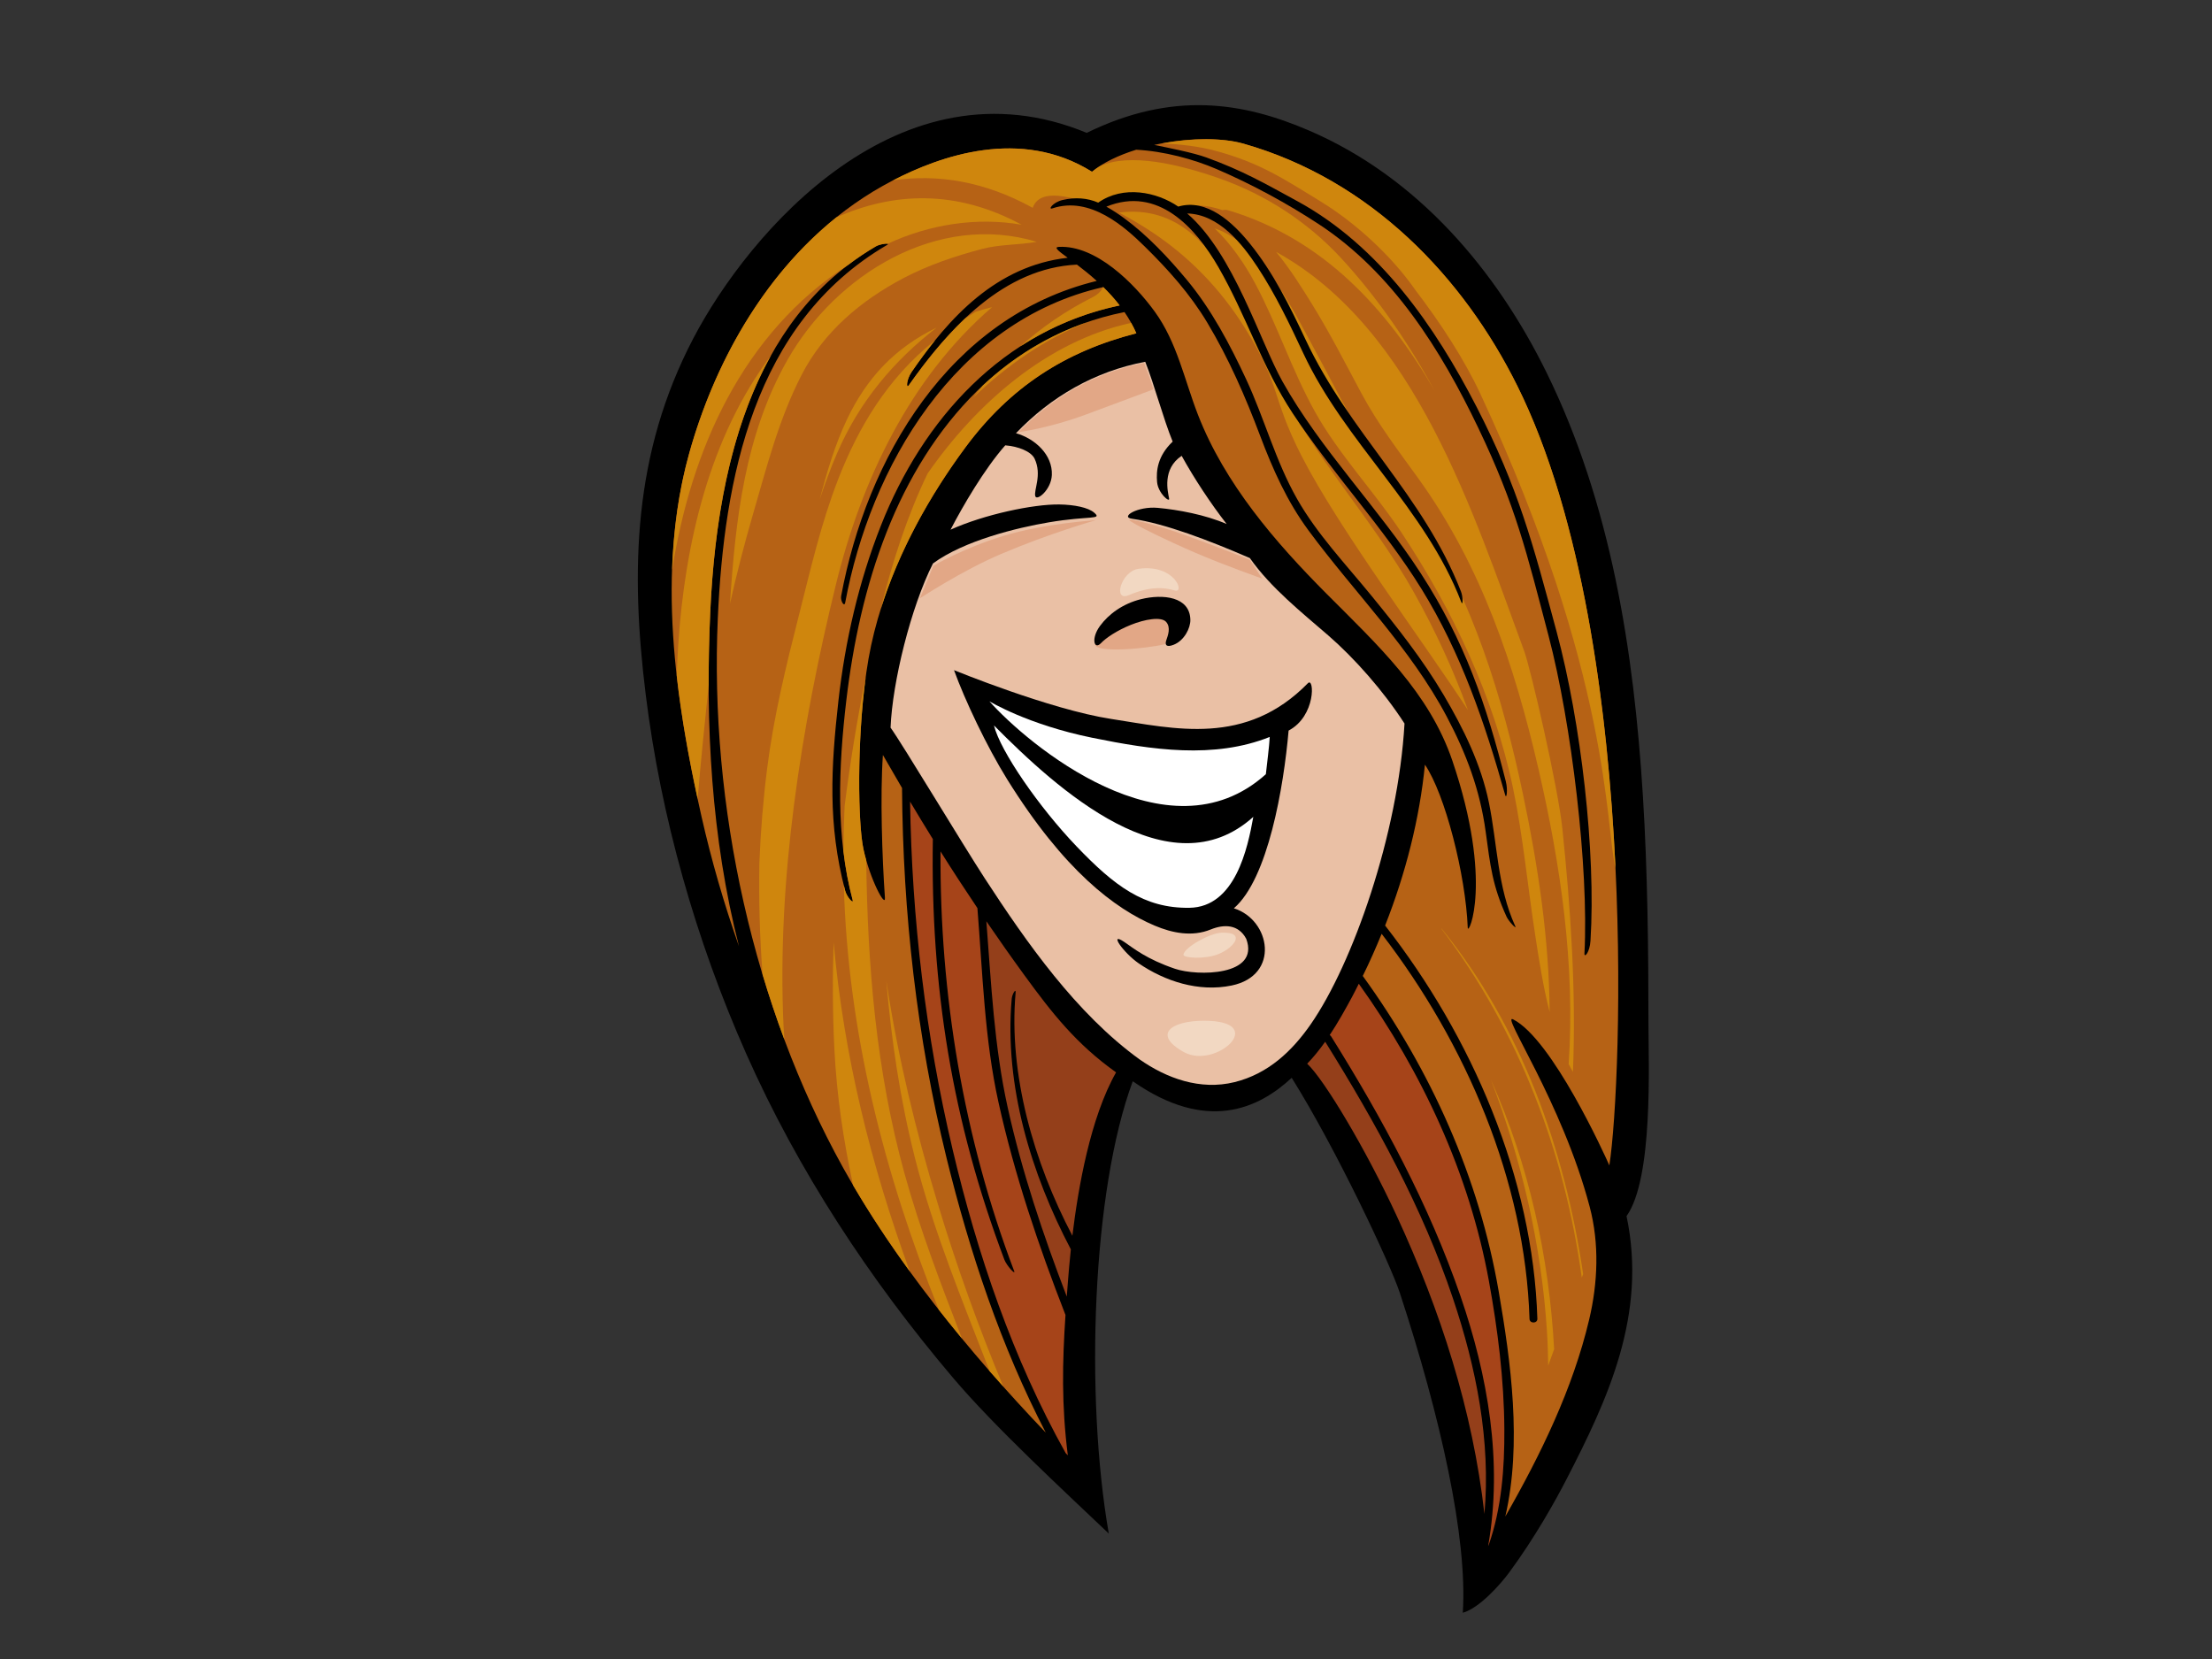 <?xml version="1.0" encoding="utf-8"?>
<!-- Generator: Adobe Illustrator 17.0.0, SVG Export Plug-In . SVG Version: 6.00 Build 0)  -->
<!DOCTYPE svg PUBLIC "-//W3C//DTD SVG 1.1//EN" "http://www.w3.org/Graphics/SVG/1.1/DTD/svg11.dtd">
<svg version="1.1" id="Layer_1" xmlns="http://www.w3.org/2000/svg" xmlns:xlink="http://www.w3.org/1999/xlink" x="0px" y="0px"
	 width="800px" height="600px" viewBox="0 0 800 600" enable-background="new 0 0 800 600" xml:space="preserve">
<rect x="0" y="0" width="800" height="600" fill="#333333" stroke="none"/>
<g>
	<path d="M233.544,251.306c-5.588-45.067-4.58-87.316,17.235-128.991c20.011-38.23,74.632-102.241,142.252-74.262
		c31.097-15.217,56.473-11.117,80.322-0.877c39.584,16.998,67.889,50.779,85.934,87.468
		c23.369,47.514,31.631,100.856,34.895,153.293c1.714,27.574,1.993,55.232,2.01,82.886c0.011,13.559,1.784,55.381-7.934,68.996
		c7.514,35.639-6.777,66.239-21.731,95.213c-3.901,7.568-11.248,20.849-20.754,33.738c-2.998,4.075-10.703,12.846-16.737,14.505
		c1.771-26.995-8.043-70.834-22.769-115.68c-3.425-10.423-23.114-52.296-39.11-77.792c-11.954,11.137-30.697,19.933-57.478,1.25
		c-14.674,39.411-17.352,113.635-8.674,163.582c-16.753-15.933-41.36-38.66-56.247-56.228
		c-30.277-35.71-56.138-75.007-74.995-117.568C251.714,340.098,239.024,295.516,233.544,251.306z"/>
	<path fill="#A64419" d="M538.402,558.777c4.7-13.414,5.74-27.819,5.666-41.806c-0.098-17.998-2.376-36.084-5.591-53.711
		c-7.057-38.66-24.085-75.432-47.051-107.475c-0.807,1.579-1.578,3.186-2.421,4.738c-2.433,4.498-5.079,9.275-8.101,13.826
		c0.197,0.107,0.376,0.246,0.514,0.469c18.616,29.783,35.389,60.831,46.814,94.005c9.888,28.724,15.325,59.922,9.99,90.259
		C538.282,558.98,538.342,558.88,538.402,558.777z"/>
	<path fill="#943F1A" d="M505.156,439.772c15.791,34.14,27.485,70.294,31.706,107.762c2.35-26.378-2.97-52.93-11.379-77.939
		c-11.017-32.78-27.89-63.483-46.215-92.841c-1.99,2.809-4.13,5.504-6.504,7.942C478.983,390.551,493.859,415.364,505.156,439.772z"
		/>
	<path fill="#EAC0A5" d="M412.146,383.146c9.71,6.793,21.866,11.3,34.344,8.22c12.158-3.008,20.789-11.197,27.541-20.911
		c15.179-21.816,31.649-68.676,33.931-108.774c-7.611-11.8-18.114-23.653-27.565-31.859c-9.458-8.203-20.754-17.161-28.372-27.989
		c-14.741-6.399-30.73-12.507-42.528-14.21c-4.617-0.564,1.913-4.62,9.228-3.951c7.317,0.668,17.208,2.488,24.915,5.85
		c-5.763-7.4-11.76-16.484-16.277-24.668c-7.141,4.785-5.004,12.954-4.54,15.448c0.309,1.654-3.984-1.882-4.351-5.975
		c-0.36-4.094,0.188-9.426,5.64-14.616c-3.417-8.343-6.586-20.494-9.918-28.869c-18.242,3.441-34.179,12.675-46.751,25.839
		c6.884,1.947,13.28,7.791,12.974,15.106c-0.226,5.358-5.463,9.548-5.994,7.654c-0.615-2.197,2.523-7.665-0.239-13.536
		c-1.234-2.62-5.882-4.474-10.623-4.845c-7.565,8.589-15.254,21.808-19.786,30.509c12.154-5.498,29.943-9.263,39.33-9.123
		c5.475,0.078,10.472,1.114,12.582,2.933c3.135,2.7-1.616,1.044-16.317,3.524c-11.575,1.95-30.719,6.621-41.944,14.87
		c-8.018,15.859-14.678,42.899-15.341,59.39c4.273,5.918,26.041,42.176,34.101,54.558
		C371.217,340.804,389.231,366.577,412.146,383.146z"/>
	<path fill="#943F1A" d="M386.283,462.845c0.188-2.393,0.5-6.224,1.002-10.992c-14.324-27.241-24.148-59.317-21.383-90.624
		c0.157-1.748,1.565-3.99,1.407-2.231c-2.608,29.514,6.582,61.362,20.534,87.933c2.076-17.26,6.476-42.669,15.803-59.095
		c-14.348-10.189-23.188-21.439-33.218-35.22c-4.739-6.503-9.253-12.933-13.696-19.42c1.75,22.557,2.805,45.167,7.705,67.303
		c5.152,23.287,12.834,46.121,21.379,68.441C385.964,466.93,386.119,464.932,386.283,462.845z"/>
	<path fill="#A64419" d="M386.194,526.325c-2.304-18.215-1.995-33.547-0.845-50.737c-9.752-25.025-18.413-50.63-24.216-76.839
		c-5.101-23.057-5.742-46.808-7.641-70.328c-4.488-6.668-8.905-13.429-13.34-20.492c-0.321,51.744,8.319,103.518,26.636,151.771
		c0.624,1.643-2.688-1.854-3.572-4.192c-18.819-49.899-26.708-98.57-25.839-152.035c-2.718-4.393-5.454-8.878-8.238-13.554
		c0.652,42.392,5.634,84.518,15.357,125.686c8.97,37.963,21.772,75.698,40.926,109.935
		C385.68,525.802,385.932,526.062,386.194,526.325z"/>
	<path fill="#B66215" d="M267.266,342.247c-10.023-39.068-12.217-80.504-10.412-120.542c2.242-50.1,14.111-105.969,59.96-132.629
		c1.587-0.92,5.547-1.379,3.968-0.457c-48.501,28.327-58.935,85.164-61.169,134.819c-3.053,67.977,12.864,140.414,45.383,199.023
		c18.477,33.3,45.164,66.301,73.217,95.661c-16.238-31.327-27.474-65.171-35.87-99.285c-10.753-43.676-15.805-88.756-16.111-133.852
		c-2.273-3.863-4.57-7.833-6.919-11.939c-1.027,14.598-0.284,37.057,0.734,51.595c0.279,4.012-5.428-6.639-7.774-17.541
		c-2.344-10.911-2.44-49.318,2.768-73.62c5.484-25.591,18.309-50.378,34.242-71.853c15.904-21.426,35.758-34.482,61.695-41.082
		c-1.194-2.751-2.664-5.304-4.288-7.679c-42.763,8.583-70.853,41.114-85.998,79.505c-7.743,19.626-12.183,40.369-14.626,61.066
		c-2.795,23.709-3.875,49.026,2.305,72.053c0.455,1.694-2.101-1.022-2.733-3.435c-6.291-24.017-5.109-44.521-2.415-68.57
		c2.417-21.564,7.319-43.002,15.373-63.406c15.111-38.318,44.017-70.717,86.338-79.616c-1.865-2.429-3.883-4.624-5.915-6.63
		c-53.826,12.237-84.255,65.229-93.34,114.116c-0.325,1.742-1.786-0.664-1.463-2.392c9.154-49.28,38.703-100.871,92.441-113.959
		c-2.528-2.29-4.995-4.246-7.17-5.893c-26.328,1.25-46.009,22.638-60.795,43.617c-1.03,1.461-0.904-2.009,1.019-4.817
		c13.55-19.748,30.694-38.359,56.429-41.283c-3.444-2.529-5.154-3.83-3.179-3.933c13.351-0.685,27.2,13.114,34.698,23.452
		c8.062,11.116,10.736,24.759,15.612,37.29c9.696,24.918,27.848,45.99,46.568,64.783c18.483,18.555,37.045,35.597,45.452,60.372
		c14.884,43.846,5.662,63.521,5.541,60.347c-0.75-19.174-8.231-48.369-15.49-58.99c-1.917,19.514-6.98,39.379-14.397,58.187
		c31.375,40.164,53.473,91.203,55.066,142.223c0.057,1.759-2.787,1.806-2.843,0.05c-1.557-49.909-23.023-99.727-53.476-139.277
		c-2.121,5.171-4.375,10.276-6.831,15.239c24.614,33.965,42.108,72.971,49.182,114.184c4.359,25.372,8.458,54.852,2.377,81.307
		c12.872-22.525,24.418-46.266,30.309-71.154c3.166-13.356,3.736-27.492,0.198-40.875c-10.049-38.006-32.444-70.206-27.662-67.754
		c14.154,7.251,33.114,49.028,34.781,52.816c4.696-30.223,10.644-193.432-33.25-281.854c-19.566-39.416-52.962-74.521-99.045-87.669
		c-8.303-2.369-20.793-2.097-32.326,0.455c4.973,0.97,14.283,2.847,18.88,4.524c13.17,4.811,20.754,9.176,32.966,15.847
		c29.75,16.248,49.835,45.383,64.706,74.262c15.234,29.567,20.398,49.523,29.018,81.505c8.766,32.514,14.237,79.587,12.228,111.666
		c-0.264,4.292-2.279,6.355-2.188,4.608c1.628-30.9-4.7-83.375-12.944-114.756c-7.972-30.336-11.861-46.941-25.445-75.305
		c-13.396-27.972-30.895-56.168-57.759-73.745c-11.516-7.54-24.111-14.38-36.799-19.842c-8.373-3.604-19.106-6.516-29.171-7.034
		c-6.291,1.957-11.949,4.627-15.985,7.968c-25.921-16.192-55.031-5.64-72.024,3.144c-38.615,19.96-62.608,59.252-73.616,98.578
		c-11.957,42.722-5.114,89.232,4.384,131.316C257.301,311.21,261.857,326.911,267.266,342.247z"/>
	<path fill="#CF860D" d="M535.474,142.608c-5.983-12.864-14.634-25.967-23.501-37.591c-8.486-12.272-21.584-24.31-34.089-31.995
		c-14.219-8.74-22.239-14.048-37.79-18.343c-6.592-1.82-13.185-2.501-19.809-2.814c10.702-1.997,21.848-2.071,29.469,0.103
		c46.083,13.148,79.479,48.252,99.045,87.669c23.493,47.324,32.702,116.057,35.477,174.365
		C580.517,298.864,582.965,244.714,535.474,142.608z"/>
	<path fill="#CF860D" d="M329.045,459.819c-7.457-10.257-14.374-20.671-20.501-31.135c-3.507-16.187-5.94-32.582-6.776-49.215
		c-0.646-12.817-0.705-25.728-0.274-38.661C305.158,381.756,315.013,421.444,329.045,459.819z"/>
	<path fill="#CF860D" d="M330.914,418.838c-5.378-21.211-8.535-42.56-10.346-64.007c4.114,27.242,10.667,54.296,18.609,80.567
		c6.769,22.4,14.667,44.435,23.671,66.017c-1.65-1.852-3.323-3.679-4.953-5.554C348.089,470.454,337.648,445.388,330.914,418.838z"
		/>
	<path fill="#CF860D" d="M305.175,320.133c0.159,0.642,0.293,1.276,0.463,1.923c0.631,2.413,3.187,5.129,2.733,3.435
		c-1.549-5.774-2.622-11.699-3.339-17.701c0.031-5.415,0.184-10.826,0.432-16.23c1.957-15.637,4.512-31.217,7.625-46.626
		c-3.176,23.508-2.817,52.853-0.816,62.167c0.29,1.353,0.635,2.704,1.013,4.026c0.472,38.179,3.565,76.109,13.843,113.294
		c5.637,20.394,13.154,40.012,20.754,59.629c-2.819-3.418-5.607-6.851-8.328-10.32C319.841,424.693,306.639,373.32,305.175,320.133z
		"/>
	<path fill="#CF860D" d="M369.007,125.284c7.646-6.818,16.299-12.829,26.137-17.792c1.898-0.958,3.131-2.235,3.832-3.646
		c0.015-0.005,0.03-0.009,0.043-0.013c2.032,2.005,4.05,4.201,5.915,6.63C391.627,113.26,379.649,118.386,369.007,125.284z"/>
	<path fill="#CF860D" d="M284.82,130.127c17.572-30.947,54.323-53.491,90.157-42.663c-6.495,1.156-13.319,0.861-19.755,2.558
		c-9.721,2.557-19.481,5.841-28.393,10.52c-15.522,8.155-28.909,19.512-36.864,34.938c-8.345,16.18-12.646,33.375-17.666,50.598
		c-3.108,10.673-5.869,21.436-8.292,32.261C265.986,188.049,269.349,157.375,284.82,130.127z"/>
	<path fill="#CF860D" d="M245.288,233.23c2.42-36.599,11.312-75.108,33.565-104.68c-15.294,27.457-20.581,61.456-21.999,93.155
		c-0.388,8.607-0.561,17.278-0.543,25.975c-1.389,13.762-2.899,27.542-3.985,41.316c-3.149-14.553-5.881-29.574-7.579-44.738
		C244.877,240.577,245.044,236.901,245.288,233.23z"/>
	<path fill="#CF860D" d="M559.922,493.889c-0.054-4.067-0.174-8.141-0.434-12.214c-2.012-31.567-9.175-61.989-20.228-91.086
		c13.589,30.494,20.973,63.608,22.815,97.373C561.347,489.937,560.627,491.911,559.922,493.889z"/>
	<path fill="#CF860D" d="M572.062,462.068c-6.232-45.489-22.652-89.035-50.756-126.169c0.012-0.041,0.019-0.079,0.031-0.119
		c28.818,35.481,44.513,79.441,51.231,125.024C572.398,461.224,572.231,461.649,572.062,462.068z"/>
	<path fill="#CF860D" d="M460.31,134.765c12.946,28.962,35.636,51.891,51.101,79.567c7.767,13.897,14.273,27.988,19.492,42.493
		c-15.778-24.276-46.711-65.567-60.175-91.923c-11.138-21.808-7.331-25.343-20.556-46.395c-8.7-13.851-19.841-25.51-33.693-34.671
		c-2.711-1.796-6.964-4.43-11.766-6.951C437.385,72.652,449.775,111.2,460.31,134.765z"/>
	<path fill="#CF860D" d="M475.751,126.993c5.12,9.33,9.834,18.909,15.255,28.075c6.55,11.073,15.343,20.692,22.223,31.591
		c19.508,30.906,30.153,65.23,37.601,100.677c5.424,25.82,9.432,52.184,9.624,78.677c-2.426-9.403-3.885-19.155-5.232-27.86
		c-2.731-17.639-4.353-35.531-7.992-53.011c-6.856-32.927-21.744-64.377-40.328-92.469c-9.881-14.936-22.822-28.407-31.469-44.02
		c-8.251-14.891-13.466-31.127-21.468-46.115c-3.966-7.429-8.841-14.361-14.648-19.942
		C456.62,88.278,468.544,113.846,475.751,126.993z"/>
	<path fill="#CF860D" d="M302.391,78.673c20.718-9.232,43.442-10.195,67.092,2.608c-16.16-2.844-33.347-0.154-48.452,6.888
		c-0.548-0.204-3.037,0.22-4.218,0.908c-3.476,2.022-6.738,4.234-9.834,6.575c-38.693,24.882-57.08,67.359-63.891,110.49
		c0.479-14.309,2.344-28.502,6.205-42.299C258.199,132.021,275.612,100.224,302.391,78.673z"/>
	<path fill="#CF860D" d="M394.933,62.119c0.818-0.675,1.745-1.306,2.687-1.926c10.885-5.141,29.194-0.659,43.4,4.334
		c16.942,5.958,32.076,15.904,44.013,28.829c13.169,14.263,24.351,30.633,33.802,47.909c-17.271-29.704-40.359-54.899-74.64-65.218
		c-0.774-0.234-1.461-0.212-2.068-0.032c-3.308-1.195-6.836-1.826-10.608-1.674c-0.874,0.034-4.167,2.127-4.727,2.538
		c-9.356-5.38-13.758-8.239-26.756-4.473c-0.563,0.165-2.506,2.005-2.882,2.307c-9.356-3.528-21.03-7.001-23.658,0.449
		c-17.412-9.602-34.372-12.282-50.5-9.943C340.004,56.445,369.056,45.953,394.933,62.119z"/>
	<path fill="#CF860D" d="M551.213,235.377c2.408,6.514,12.276,49.307,13.828,64.205c3.006,28.877,5.025,58.731,3.837,88.095
		c-0.539-0.921-1.052-1.862-1.545-2.821c2.417-35.865-2.917-72.122-10.941-106.829c-8.618-37.29-20.601-73.252-43.257-104.756
		c-7.401-10.29-14.727-19.793-20.712-30.94c-5.838-10.871-11.44-21.896-17.952-32.399c-3.555-5.738-7.824-12.625-12.936-18.815
		C511.984,118.809,533.035,186.184,551.213,235.377z"/>
	<path fill="#CF860D" d="M306.267,151.797c7.127-15.033,17.294-25.95,32.489-33.327c-15.304,11.88-27.885,26.516-36.081,45.6
		c-2.351,5.477-4.391,11.038-6.259,16.642C299.043,170.817,301.942,160.923,306.267,151.797z"/>
	<path fill="#CF860D" d="M274.639,312.099c0.457-11.402,1.365-22.782,2.799-34.108c2.381-18.817,6.801-36.967,11.48-55.395
		c4.19-16.491,7.984-33.226,14.194-49.197c7.467-19.221,17.949-36.49,34.53-49.902c0.189-0.153,0.385-0.29,0.574-0.441
		c-2.998,3.7-5.826,7.552-8.503,11.45c-1.923,2.808-2.049,6.278-1.019,4.817c5.934-8.416,12.666-16.874,20.291-24.087
		c1.273-0.842,2.559-1.656,3.853-2.461c1.973-0.639,3.961-1.212,5.966-1.696c-29.837,25.69-47.275,62.796-56.449,100.18
		c-12.653,51.596-21.432,107.128-18.978,159.889c0.075,1.623,0.208,3.23,0.307,4.843c-2.887-7.735-5.505-15.608-7.893-23.575
		C274.779,339.016,274.397,325.561,274.639,312.099z"/>
	<path fill="#CF860D" d="M351.985,143.816c1.122-1.481,2.272-2.939,3.45-4.375c10.773-10.063,23.433-18.031,38.059-23.011
		C378.169,122.398,364.083,132.154,351.985,143.816z"/>
	<path fill="#CF860D" d="M318.517,220.324c4.093-16.79,9.489-33.504,16.949-49.061c17.555-25.24,43.087-47.814,73.629-54.493
		c0.68,1.218,1.314,2.471,1.881,3.775c-25.937,6.6-45.791,19.656-61.695,41.082c-13.186,17.772-24.225,37.814-30.757,58.698
		C318.523,220.326,318.52,220.324,318.517,220.324z"/>
	<path d="M401.834,260.009c23.102,3.56,48.735,10.007,71.19-12.917c2.345-2.387,2.964,11.896-6.982,17.13
		c-1.765,20.33-7.419,53.602-19.796,64.278c13.309,4.174,16.814,24.273-0.797,27.921c-11.995,2.487-24.249-1.604-33.608-8.004
		c-5.499-3.762-11.119-11.756-5.159-7.697c3.251,2.221,7.966,6.158,18.302,9.662c8.004,2.713,30.751,2.679,25.74-10.833
		c-2.806-5.31-8.02-5.36-12.882-3.383c-6.722,2.739-13.911,1.278-20.281-1.421c-14.254-6.043-32.733-19.817-53.292-52.873
		c-7.415-11.924-15.399-28.853-19.235-39.502C345.034,242.37,379.758,256.608,401.834,260.009z"/>
	<path fill="#FFFFFF" d="M357.827,253.629c13.47,15.17,64.44,58.315,99.988,26.373c0.319-2.892,1.281-10.574,1.401-13.475
		c-20.183,8.044-42.609,4.687-64.122,0.312C371.642,262.072,357.827,253.629,357.827,253.629z"/>
	<path fill="#FFFFFF" d="M389.368,306.12c13.618,14.212,24.321,22.428,40.78,22.199c16.58-0.229,21.089-21.505,23.127-32.887
		c-30.154,27.101-70.871-9.945-93.791-33.058C361.761,271.615,375.751,291.914,389.368,306.12z"/>
	<path d="M384.309,72.331c4.54-1.062,8.957-0.75,12.877,0.955c9.049-6.361,21.153-3.913,28.948,1.431
		c10.359-3.061,19.754,5.785,25.858,13.321c8.523,10.528,14.501,22.718,20.211,34.845c15.841,33.669,42.556,56.145,56.171,91.013
		c0.803,2.06,0.733,5.471,0.11,3.844c-12.908-33.719-41.968-57.585-57.106-89.932c-4.982-10.644-10.04-21.263-16.523-31.128
		c-5.6-8.523-14.038-19.205-25.492-19.474c16.796,14.456,26.251,46.124,34.472,60.786c13.946,24.861,34.557,45.492,50.028,69.381
		c15.784,24.369,23.683,47.285,30.729,75.198c0.817,3.25,0.253,6.642-0.221,4.953c-7.33-25.984-15.946-51.372-30.264-74.523
		c-13.788-22.303-32.119-41.614-46.568-63.505c-11.031-16.723-16.947-35.63-26.875-52.864c-8.224-14.278-21.894-29.491-40.531-21.89
		c2.214,1.224,4.345,2.638,6.385,4.134c8.434,6.186,16.023,14.289,22.631,22.228c9,10.81,15.687,23.506,21.565,36.123
		c6.613,14.198,10.557,29.379,18.323,43.088c7.225,12.766,17.574,23.637,26.844,34.985c9.463,11.584,18.586,23.109,26.182,35.955
		c7.22,12.22,13.57,25.121,16.426,39.038c3.069,14.981,3.045,30.494,9.506,44.626c0.718,1.579-2.384-1.753-3.114-3.347
		c-5.157-11.284-5.909-18.62-7.569-30.798c-2.06-15.076-6.96-28.153-14.071-41.591c-13.197-24.926-33.297-44.715-49.972-67.297
		c-7.772-10.518-12.946-22.152-17.518-34.265c-5.353-14.187-11.297-27.856-19.12-40.928c-6.189-10.324-14.096-19.169-22.715-27.629
		c-7.095-6.963-19.667-18.273-33.287-13.704C378.901,75.942,380.71,73.177,384.309,72.331z"/>
	<path fill="#F2D8C2" d="M411.776,205.713c-6.343,0.882-9.409,12.037-3.546,9.54c7.643-3.265,12.816-2.856,16.641-1.706
		C428.696,214.704,424.883,203.891,411.776,205.713z"/>
	<path fill="#F2D8C2" d="M440.769,345.02c5.622-2.337,10.057-8.054,0.952-7.692c-4.124,0.163-13.316,5.223-13.721,7.936
		C427.811,346.519,435.941,347.03,440.769,345.02z"/>
	<path fill="#F2D8C2" d="M435.485,369.164c-11.862-0.013-18.852,4.914-7.323,11.334
		C439.693,386.919,459.221,369.179,435.485,369.164z"/>
	<path fill="#E2A786" d="M396.336,188.132c0,0-18.732,1.173-33.424,5.671c-14.691,4.491-25.36,10.833-25.36,10.833l-4.87,11.767
		c0,0,15.22-10.038,29.35-16.04C380.107,192.687,396.336,188.132,396.336,188.132z"/>
	<path fill="#E2A786" d="M408.437,188.143c-1.029-0.913,9.394,1.481,20.927,5.66c11.531,4.18,22.624,8.643,22.624,8.643l4.503,6.813
		c0,0-13.795-4.86-24.207-9.356C421.872,195.409,410.274,189.766,408.437,188.143z"/>
	<path fill="#E2A786" d="M421.205,233.004c2.103-0.494,6.789-9.648-1.111-10.726c-7.9-1.076-24.549,7.881-24.053,10.87
		C396.537,236.144,413.919,234.725,421.205,233.004z"/>
	<path d="M421.795,231.592c0.581-1.722,1.733-4.618-0.027-6.653c-1.755-2.044-7.745-0.984-12.808,1.059
		c-5.058,2.045-8.965,4.702-10.794,6.62c-2.464,2.577-3.661-1.702-0.359-6.214c3.153-4.302,8.264-8.084,14.874-9.711
		c7.903-1.943,17.715-0.939,17.83,7.52c0.042,2.925-2.178,7.43-5.99,8.95C421.879,234.22,421.216,233.312,421.795,231.592z"/>
	<path fill="#E2A786" d="M413.824,131.325c0,0-8.776,1.221-20.213,6.629c-14.948,7.076-25.206,18.333-25.206,18.333
		s10.782-1.352,24.189-6.311c13.409-4.962,24.524-9.157,24.524-9.157s-0.905-3.22-1.729-5.264
		C414.564,133.508,413.824,131.325,413.824,131.325z"/>
</g>
</svg>
